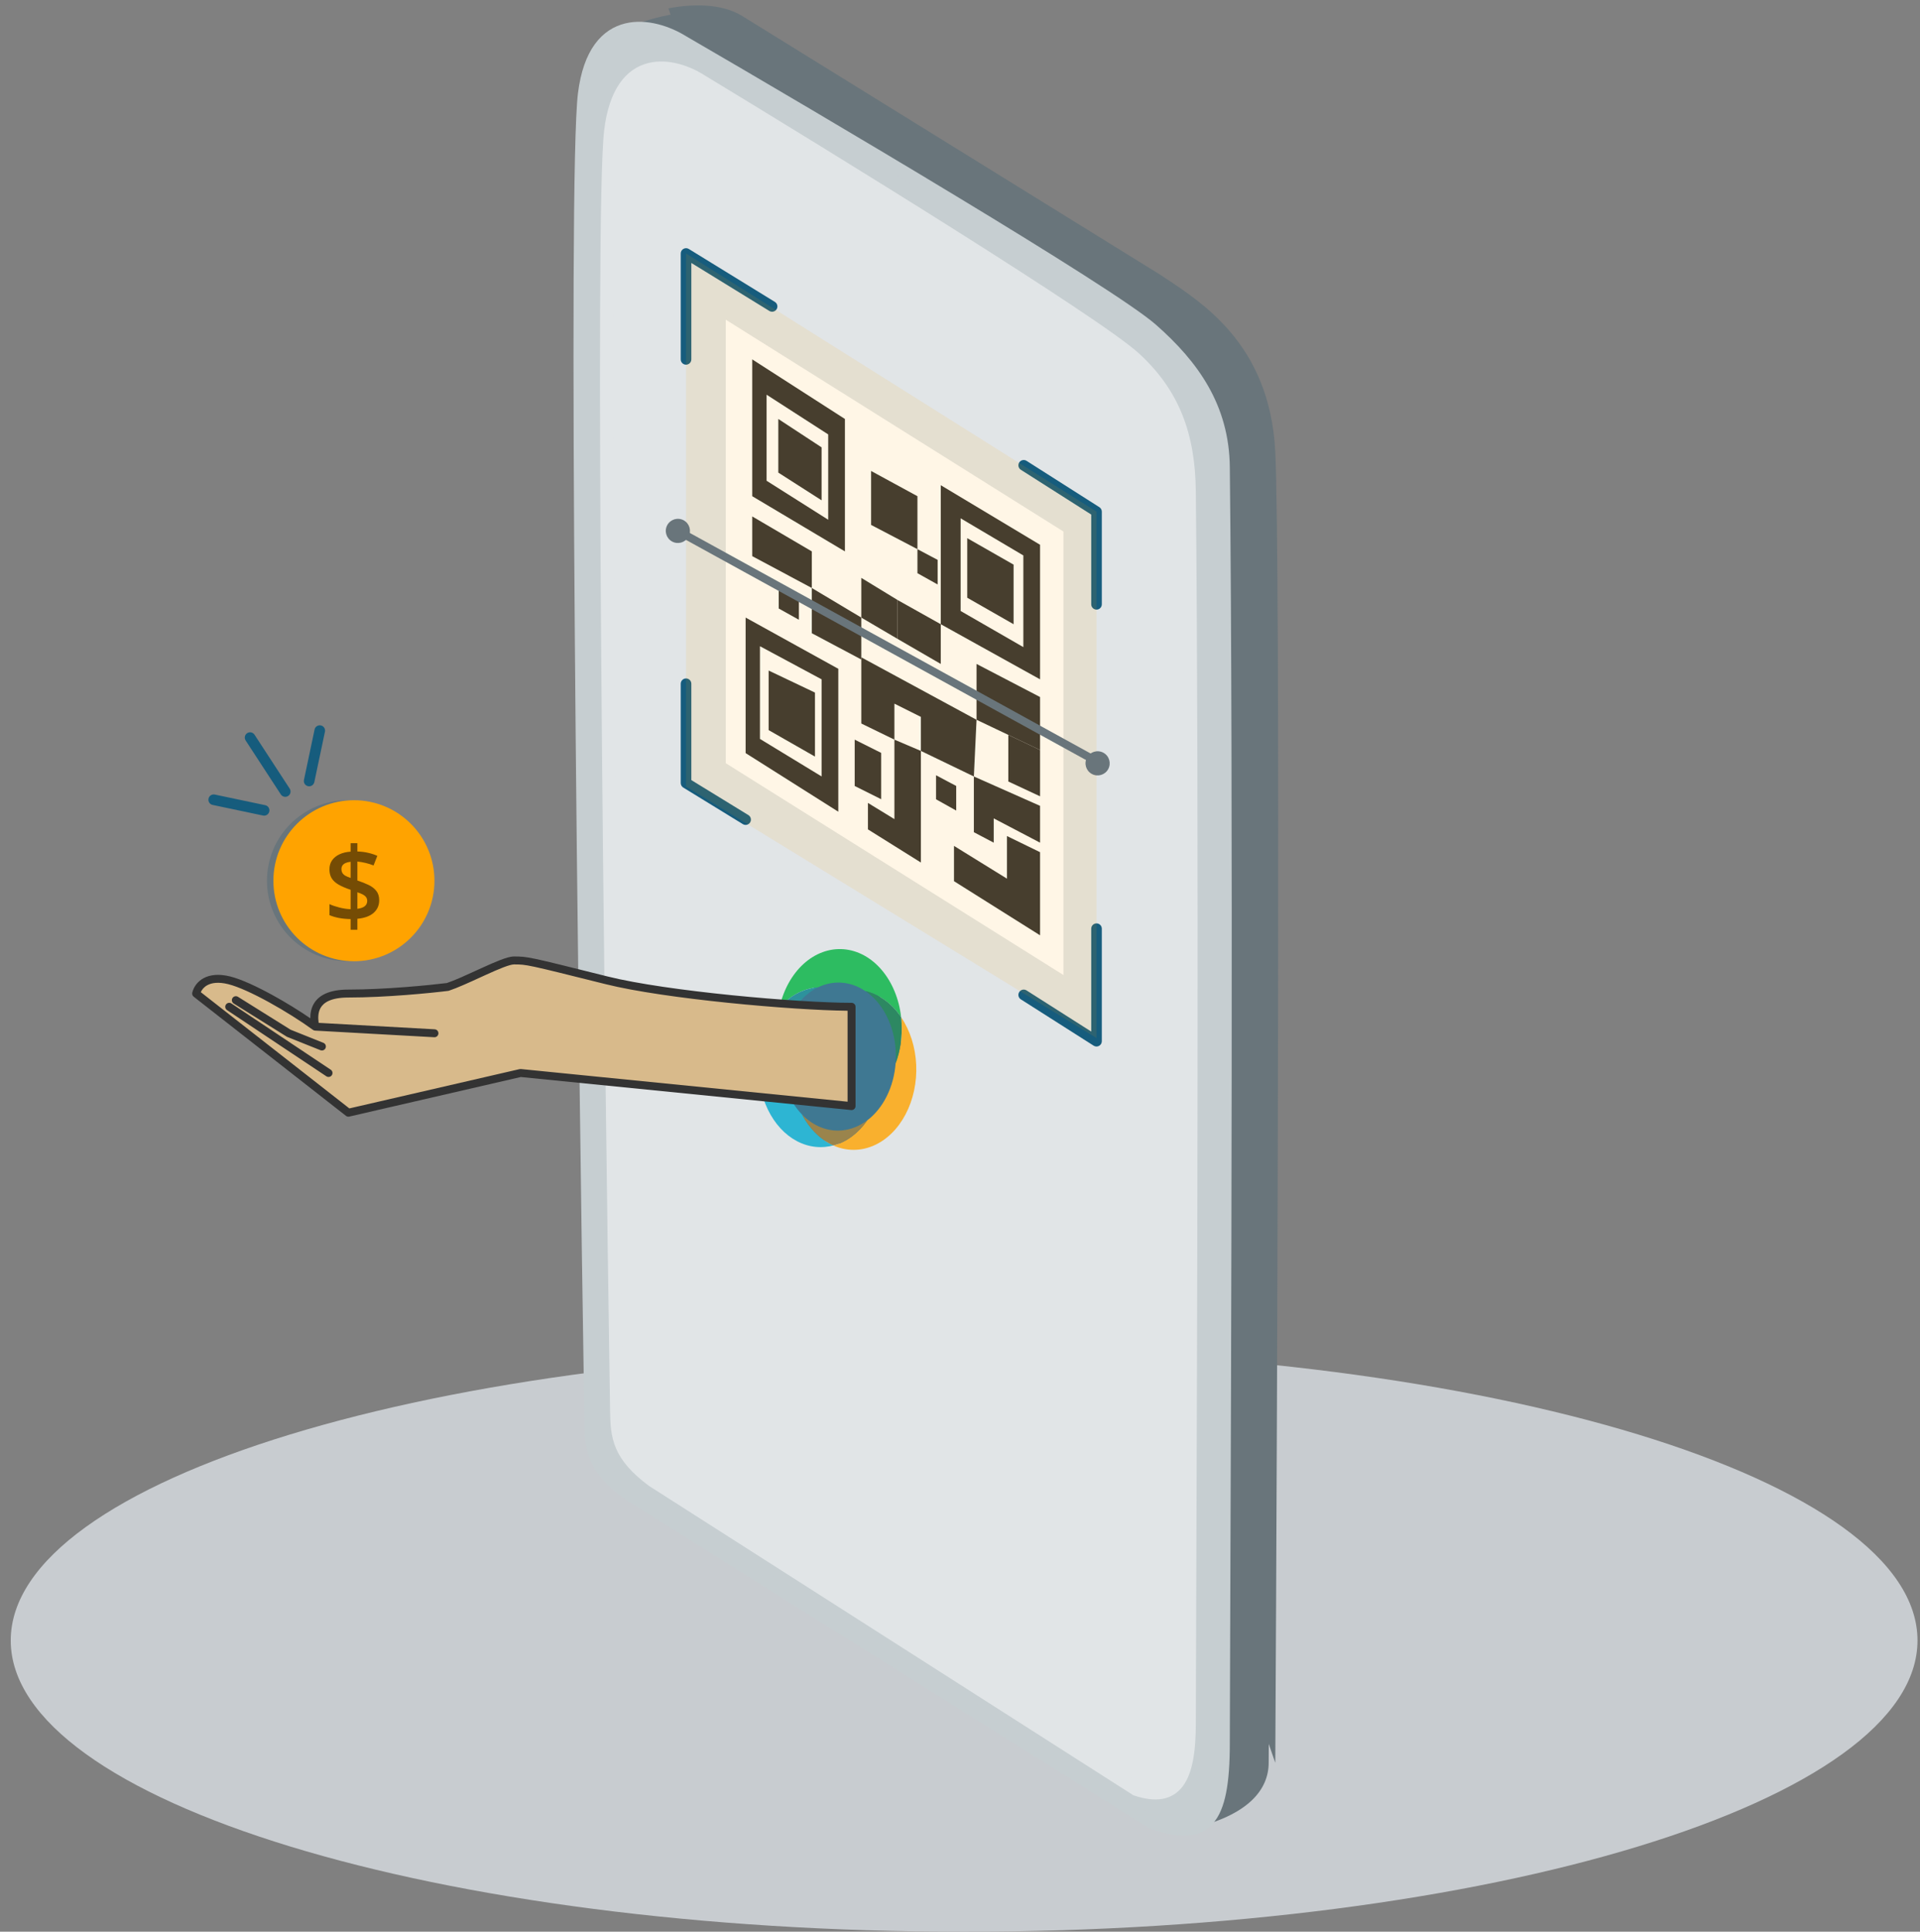 <svg width="160" height="161" viewBox="0 0 160 161" fill="none" xmlns="http://www.w3.org/2000/svg">
<rect x="0" y="0" width="160" height="161" fill="#808080" stroke="none"/>
<path d="M159.791 136.726C159.791 150.133 124.221 161.002 80.343 161.002C36.465 161.002 0.895 150.133 0.895 136.726C0.895 123.319 36.465 112.45 80.343 112.45C124.221 112.45 159.791 123.319 159.791 136.726Z" fill="#C8CCD0"/>
<path d="M96.343 23.333L61.584 1.816C58.495 -0.097 52.757 1.816 51.102 2.919L99.102 152.437C104.067 151.333 105.722 149.126 105.722 146.919C105.906 114.184 106.164 46.506 105.722 37.678C105.281 28.851 99.653 25.54 96.343 23.333Z" fill="#69757B"/>
<path fill-rule="evenodd" clip-rule="evenodd" d="M51.76 3.167L99.47 151.783C101.619 151.249 103.024 150.503 103.897 149.689C104.82 148.827 105.17 147.869 105.17 146.919L105.17 146.916C105.354 114.166 105.611 46.513 105.17 37.706C104.956 33.419 103.488 30.499 101.687 28.38C100.036 26.438 98.099 25.157 96.502 24.101C96.346 23.998 96.193 23.897 96.044 23.797L61.293 2.285C59.929 1.441 57.898 1.409 55.905 1.779C54.191 2.098 52.633 2.69 51.76 3.167ZM55.703 0.694C57.766 0.311 60.148 0.278 61.874 1.347L96.632 22.864L96.648 22.874C96.799 22.974 96.955 23.078 97.116 23.184C98.705 24.234 100.77 25.597 102.528 27.666C104.479 29.961 106.045 33.11 106.272 37.651C106.715 46.498 106.457 114.199 106.273 146.921" fill="#69757B"/>
<path d="M95.957 151.851L52.512 124.575C49.428 122.381 49.288 120.744 49.254 118.574C48.71 84.571 47.842 14.817 48.71 7.835C49.579 0.852 54.503 2.016 56.856 3.471C68.442 10.199 92.482 24.419 95.957 27.473C99.433 30.528 101.877 34.007 101.931 38.929C102.293 71.66 101.931 138.701 101.931 145.305C101.931 151.851 100.476 153.475 95.957 151.851Z" fill="#C6CED1"/>
<path fill-rule="evenodd" clip-rule="evenodd" d="M57.141 2.998C55.907 2.236 53.934 1.503 52.096 1.953C51.156 2.183 50.273 2.72 49.574 3.677C48.882 4.626 48.389 5.96 48.164 7.767C47.941 9.554 47.834 15.267 47.802 23.3C47.769 31.356 47.813 41.795 47.902 53.076C48.078 75.64 48.431 101.581 48.703 118.583C48.72 119.667 48.761 120.722 49.236 121.79C49.715 122.866 50.603 123.894 52.193 125.025L52.206 125.034L95.715 152.35L95.772 152.37C98.04 153.186 99.865 153.314 101.048 152.013C101.609 151.396 101.959 150.518 102.175 149.425C102.392 148.326 102.484 146.957 102.484 145.305C102.484 144.088 102.496 140.815 102.514 136.08C102.593 115.142 102.779 65.62 102.484 38.923C102.427 33.784 99.861 30.169 96.322 27.059C95.415 26.262 93.221 24.776 90.309 22.916C87.38 21.044 83.683 18.767 79.735 16.378C71.841 11.599 62.936 6.363 57.141 2.998ZM50.465 4.328C49.916 5.08 49.468 6.218 49.259 7.903C49.047 9.607 48.937 15.232 48.905 23.304C48.873 31.354 48.917 41.788 49.005 53.068C49.182 75.627 49.535 101.565 49.806 118.566C49.823 119.652 49.87 120.5 50.244 121.341C50.614 122.173 51.334 123.057 52.82 124.117L96.201 151.352C98.415 152.139 99.563 152.006 100.231 151.271C100.599 150.866 100.895 150.213 101.093 149.211C101.29 148.214 101.38 146.926 101.38 145.305C101.38 144.084 101.393 140.804 101.41 136.061C101.489 115.112 101.675 65.621 101.38 38.935C101.328 34.23 99.007 30.888 95.594 27.888C94.763 27.158 92.649 25.721 89.715 23.845C86.796 21.981 83.108 19.71 79.163 17.322C71.274 12.546 62.371 7.311 56.58 3.948L56.567 3.94C55.447 3.248 53.786 2.675 52.359 3.025C51.665 3.195 51.007 3.586 50.465 4.328Z" fill="#C6CED1"/>
<path d="M94.687 149.126L54.401 123.393C51.552 121.279 51.423 119.703 51.391 117.613C50.889 84.859 50.087 17.67 50.889 10.944C51.692 4.218 56.241 5.339 58.415 6.741C69.118 13.221 91.326 26.918 94.537 29.861C97.748 32.803 99.05 36.247 99.1 40.988C99.435 72.516 99.1 137.248 99.1 143.609C99.1 148.271 97.997 150.229 94.687 149.126Z" fill="#E1E5E7"/>
<path fill-rule="evenodd" clip-rule="evenodd" d="M58.708 6.273C57.564 5.538 55.724 4.821 54.002 5.26C52.186 5.724 50.758 7.394 50.343 10.879C50.137 12.601 50.038 18.103 50.008 25.841C49.978 33.6 50.019 43.656 50.1 54.522C50.263 76.256 50.59 101.244 50.84 117.621C50.856 118.664 50.894 119.681 51.333 120.711C51.776 121.749 52.6 122.743 54.073 123.836L54.089 123.848L94.448 149.628L94.513 149.65C95.388 149.941 96.177 150.052 96.871 149.928C97.584 149.801 98.155 149.433 98.58 148.857C98.993 148.297 99.256 147.56 99.419 146.695C99.584 145.827 99.653 144.793 99.653 143.609C99.653 142.438 99.665 139.282 99.681 134.717C99.754 114.515 99.926 66.701 99.653 40.982C99.602 36.12 98.255 32.519 94.91 29.454C94.07 28.684 92.04 27.251 89.35 25.459C86.644 23.657 83.228 21.463 79.581 19.161C72.289 14.559 64.061 9.515 58.708 6.273ZM54.275 6.33C53.073 6.636 51.825 7.769 51.438 11.01C51.242 12.651 51.141 18.07 51.111 25.845C51.081 33.599 51.122 43.649 51.204 54.514C51.367 76.244 51.693 101.228 51.944 117.604C51.96 118.651 52.003 119.468 52.348 120.277C52.688 121.075 53.35 121.923 54.716 122.939L94.926 148.624C95.675 148.866 96.245 148.919 96.677 148.842C97.101 148.767 97.428 148.56 97.692 148.202C97.969 147.828 98.188 147.27 98.335 146.491C98.482 145.715 98.55 144.756 98.55 143.609C98.55 142.434 98.561 139.272 98.578 134.699C98.65 114.486 98.823 66.701 98.55 40.994C98.501 36.375 97.242 33.088 94.165 30.268C93.4 29.567 91.45 28.184 88.738 26.378C86.043 24.582 82.636 22.394 78.992 20.094C71.704 15.495 63.479 10.452 58.13 7.213L58.117 7.205C57.086 6.54 55.569 5.999 54.275 6.33Z" fill="#E1E5E7"/>
<path d="M88.618 81.264L60.48 63.609V26.644L88.618 44.299V81.264Z" fill="white"/>
<path d="M70.41 34.92L62.686 29.954V41.356L70.41 45.957V34.92ZM63.882 32.897L69.017 36.207V43.319L63.882 40.069V32.897ZM68.466 37.285L64.859 34.92V39.39L68.466 41.699V37.285Z" fill="#333333"/>
<path d="M71.776 54.785V60.302L74.534 61.646V68.27L72.328 66.92V69.126L76.741 71.888V62.586L81.155 64.716V69.361L82.81 70.233V68.208L86.672 70.233L86.672 67.164L81.155 64.716L81.379 59.991L71.776 54.785ZM76.741 62.586L74.534 61.646V58.647L76.741 59.75V62.586ZM86.672 71.026L83.914 69.681V73.233L79.5 70.502V73.443L86.672 77.954V71.026ZM73.431 66.612V62.75L71.224 61.646V65.508L73.431 66.612Z" fill="#333333"/>
<path d="M81.379 59.991L86.672 62.509V58.095L81.379 55.337V59.991Z" fill="#333333"/>
<path d="M86.672 45.405L78.397 40.44V52.026L86.672 56.62V45.405ZM80.052 43.199L85.279 46.294V53.934L80.052 50.923V43.199ZM84.466 47.061L80.603 44.854V49.819L84.466 52.026V47.061Z" fill="#333333"/>
<path d="M69.859 55.742L62.135 51.471V62.768L69.859 67.653V55.742ZM63.33 53.86L68.466 56.619V64.713L63.33 61.586V53.86ZM67.914 57.724L64.052 55.886V60.851L67.914 63.058V57.724Z" fill="#333333"/>
<path d="M62.686 46.353L67.652 49.007V45.957L62.686 43.042V46.353Z" fill="#333333"/>
<path d="M67.652 52.777L71.776 54.968V51.474L67.652 49.007V52.777Z" fill="#333333"/>
<path d="M71.776 51.474L74.796 53.249V50.008L71.776 48.164V51.474Z" fill="#333333"/>
<path d="M74.796 53.249L78.397 55.337V52.026L74.796 50.008V53.249Z" fill="#333333"/>
<path d="M84.026 65.134L86.672 66.371V62.509L84.026 61.25V65.134Z" fill="#333333"/>
<path d="M72.591 43.75L76.453 45.77V41.356L72.591 39.253V43.75Z" fill="#333333"/>
<path d="M76.453 47.773L78.135 48.713V46.663L76.453 45.77V47.773Z" fill="#333333"/>
<path d="M78.003 66.618L79.685 67.558V65.508L78.003 64.615V66.618Z" fill="#333333"/>
<path d="M64.893 50.716L66.575 51.656V49.606L64.893 48.713V50.716Z" fill="#333333"/>
<path fill-rule="evenodd" clip-rule="evenodd" d="M62.512 68.542C62.639 68.335 62.574 68.063 62.366 67.935L57.611 65.017V56.988C57.611 56.744 57.414 56.546 57.17 56.546C56.926 56.546 56.728 56.744 56.728 56.988V65.263C56.728 65.417 56.808 65.559 56.939 65.64L61.904 68.688C62.112 68.815 62.384 68.75 62.512 68.542Z" fill="#165C7D"/>
<path fill-rule="evenodd" clip-rule="evenodd" d="M91.589 87.168C91.448 87.246 91.276 87.24 91.14 87.154L85.071 83.292C84.865 83.161 84.805 82.888 84.936 82.682C85.067 82.477 85.339 82.416 85.545 82.547L90.936 85.977V77.402C90.936 77.158 91.133 76.961 91.377 76.961C91.621 76.961 91.818 77.158 91.818 77.402V86.781C91.818 86.942 91.731 87.091 91.589 87.168Z" fill="#165C7D"/>
<path fill-rule="evenodd" clip-rule="evenodd" d="M56.955 20.741C57.094 20.663 57.265 20.666 57.401 20.75L64.574 25.164C64.781 25.292 64.846 25.564 64.718 25.771C64.591 25.979 64.319 26.043 64.111 25.916L57.611 21.916V29.953C57.611 30.197 57.414 30.395 57.17 30.395C56.926 30.395 56.728 30.197 56.728 29.953V21.126C56.728 20.966 56.815 20.819 56.955 20.741Z" fill="#165C7D"/>
<path fill-rule="evenodd" clip-rule="evenodd" d="M84.936 38.544C84.805 38.75 84.865 39.023 85.071 39.154L90.936 42.886V50.367C90.936 50.611 91.133 50.809 91.377 50.809C91.621 50.809 91.818 50.611 91.818 50.367V42.643C91.818 42.492 91.741 42.352 91.614 42.271L85.545 38.409C85.339 38.278 85.067 38.339 84.936 38.544Z" fill="#165C7D"/>
<path d="M57.17 21.126L91.377 42.643V86.519L57.17 65.553V21.126Z" fill="#FFA300" fill-opacity="0.1"/>
<path fill-rule="evenodd" clip-rule="evenodd" d="M91.054 63.65L56.33 44.539L56.649 43.959L91.374 63.07L91.054 63.65Z" fill="#69757B"/>
<path d="M57.374 44.733C57.106 45.221 56.493 45.4 56.006 45.132C55.518 44.864 55.339 44.252 55.607 43.764C55.875 43.276 56.487 43.098 56.975 43.365C57.463 43.633 57.641 44.246 57.374 44.733Z" fill="#69757B"/>
<path d="M92.35 64.106C92.082 64.593 91.47 64.772 90.982 64.504C90.495 64.236 90.316 63.624 90.584 63.136C90.851 62.648 91.464 62.47 91.952 62.738C92.439 63.005 92.618 63.618 92.35 64.106Z" fill="#69757B"/>
<g opacity="0.8">
<path d="M75.263 88.47C75.263 92.259 72.96 95.33 70.119 95.33C67.278 95.33 64.975 92.259 64.975 88.47C64.975 84.681 67.278 81.61 70.119 81.61C72.96 81.61 75.263 84.681 75.263 88.47Z" fill="#165C7D"/>
<path d="M66.835 92.888C66.319 92.36 65.894 91.701 65.587 90.95C65.28 90.2 65.098 89.375 65.052 88.528C65.042 88.34 65.038 88.154 65.042 87.969C64.699 86.686 64.67 85.297 64.956 83.986C64.145 84.918 63.581 86.15 63.342 87.509C63.102 88.869 63.201 90.288 63.622 91.567C64.044 92.847 64.768 93.923 65.693 94.644C66.618 95.365 67.697 95.695 68.779 95.588C69.008 95.565 69.235 95.523 69.459 95.462C68.388 94.994 67.467 94.091 66.835 92.888Z" fill="#00A9CE"/>
<path d="M74.633 88.632C74.559 89.605 74.306 90.542 73.895 91.367C73.484 92.192 72.928 92.881 72.27 93.378C71.53 94.446 70.543 95.182 69.454 95.477C70.535 95.951 71.709 95.954 72.795 95.485C73.881 95.015 74.818 94.1 75.461 92.881C76.103 91.662 76.416 90.208 76.35 88.743C76.283 87.278 75.842 85.886 75.094 84.781C75.111 84.936 75.124 85.093 75.133 85.251C75.2 86.413 75.028 87.579 74.633 88.632Z" fill="#FFA300"/>
<path d="M70.192 94.211C68.98 94.333 67.78 93.86 66.835 92.888C67.464 94.092 68.383 94.998 69.453 95.47C70.541 95.175 71.529 94.439 72.27 93.371C71.636 93.852 70.924 94.139 70.192 94.211Z" fill="#886B25"/>
<path d="M68.162 82.293C68.801 81.983 69.484 81.85 70.165 81.904C70.846 81.957 71.51 82.197 72.112 82.605C73.271 82.874 74.323 83.641 75.094 84.781C74.925 83.27 74.356 81.882 73.482 80.851C72.609 79.819 71.484 79.206 70.296 79.114C69.107 79.021 67.928 79.456 66.956 80.344C65.983 81.233 65.276 82.521 64.953 83.994C65.808 83.009 66.894 82.414 68.037 82.304C68.076 82.3 68.118 82.296 68.162 82.293Z" fill="#00B140"/>
<path d="M65.042 87.976C65.061 86.74 65.367 85.539 65.923 84.525C66.479 83.513 67.258 82.735 68.159 82.293C68.115 82.298 68.073 82.302 68.022 82.307C66.881 82.419 65.798 83.013 64.943 83.996C64.657 85.307 64.686 86.695 65.028 87.979L65.042 87.976Z" fill="#007D8A"/>
<path d="M72.111 82.598C72.828 83.083 73.436 83.794 73.879 84.664C74.321 85.534 74.584 86.535 74.643 87.574C74.662 87.922 74.658 88.271 74.633 88.618C75.026 87.567 75.198 86.403 75.131 85.244C75.122 85.086 75.113 84.928 75.092 84.774C74.321 83.635 73.27 82.868 72.111 82.598Z" fill="#007041"/>
</g>
<path d="M43.376 89.429L70.963 92.188V83.912C66.549 83.912 55.561 82.958 50.549 81.705C43.928 80.05 43.928 80.05 42.825 80.05H42.825C41.942 80.05 38.962 81.705 37.307 82.257C35.836 82.44 32.121 82.808 29.032 82.808C25.942 82.808 26.089 84.647 26.273 85.567C24.25 84.096 20.866 82.146 19.1 81.705C17.335 81.263 16.526 82.073 16.342 82.808L29.032 92.739L43.376 89.429Z" fill="#D8BA8B"/>
<path fill-rule="evenodd" clip-rule="evenodd" d="M39.966 81.489C39.064 81.902 38.122 82.334 37.413 82.57C37.392 82.577 37.371 82.582 37.349 82.585C35.872 82.77 32.142 83.139 29.032 83.139C27.547 83.139 26.957 83.578 26.713 84.006C26.498 84.386 26.498 84.847 26.555 85.251L36.223 85.788C36.406 85.798 36.545 85.955 36.535 86.137C36.525 86.32 36.369 86.459 36.187 86.449L26.255 85.897C26.192 85.894 26.131 85.872 26.079 85.835C25.08 85.108 23.74 84.26 22.431 83.54C21.115 82.815 19.859 82.235 19.021 82.026C18.196 81.82 17.641 81.916 17.285 82.107C17.01 82.254 16.832 82.47 16.732 82.692L29.112 92.381L43.303 89.106C43.338 89.098 43.374 89.096 43.41 89.1L70.632 91.822V84.241C66.007 84.197 55.395 83.257 50.469 82.026C43.888 80.381 43.876 80.381 42.856 80.381L42.826 80.381C42.675 80.381 42.377 80.46 41.942 80.626C41.523 80.786 41.024 81.006 40.493 81.248C40.321 81.326 40.144 81.407 39.966 81.489ZM25.861 84.871C24.936 84.236 23.832 83.555 22.751 82.96C21.428 82.231 20.109 81.615 19.182 81.384C18.242 81.149 17.509 81.236 16.973 81.523C16.437 81.811 16.134 82.278 16.022 82.728C15.99 82.855 16.036 82.988 16.139 83.069L28.828 93C28.907 93.061 29.009 93.084 29.107 93.062L43.399 89.764L70.931 92.517C71.024 92.526 71.116 92.496 71.186 92.433C71.255 92.37 71.295 92.281 71.295 92.188V83.912C71.295 83.729 71.146 83.581 70.963 83.581C66.566 83.581 55.607 82.628 50.63 81.384L50.442 81.337C44.034 79.735 43.97 79.719 42.826 79.719C42.535 79.719 42.129 79.846 41.706 80.008C41.266 80.175 40.751 80.403 40.22 80.645C40.04 80.727 39.859 80.809 39.678 80.892C38.788 81.3 37.903 81.706 37.234 81.932C35.748 82.116 32.08 82.477 29.032 82.477C27.428 82.477 26.547 82.958 26.138 83.679C25.917 84.068 25.856 84.491 25.861 84.871ZM19.372 83.185C19.469 83.03 19.674 82.983 19.829 83.079L24.217 85.822L26.948 86.915C27.118 86.983 27.201 87.175 27.133 87.345C27.065 87.515 26.872 87.597 26.703 87.53L23.944 86.426C23.926 86.419 23.908 86.41 23.892 86.4L19.478 83.641C19.323 83.544 19.276 83.34 19.372 83.185ZM18.826 83.728C18.927 83.576 19.133 83.535 19.285 83.636L27.561 89.154C27.713 89.255 27.754 89.461 27.653 89.613C27.551 89.765 27.346 89.806 27.194 89.704L18.918 84.187C18.766 84.086 18.724 83.88 18.826 83.728Z" fill="#333333"/>
<path d="M35.668 73.406C35.668 77.111 32.664 80.116 28.958 80.116C25.252 80.116 22.248 77.111 22.248 73.406C22.248 69.7 25.252 66.695 28.958 66.695C32.664 66.695 35.668 69.7 35.668 73.406Z" fill="#69757B"/>
<path d="M36.204 73.406C36.204 77.111 33.199 80.116 29.493 80.116C25.788 80.116 22.783 77.111 22.783 73.406C22.783 69.7 25.788 66.695 29.493 66.695C33.199 66.695 36.204 69.7 36.204 73.406Z" fill="#FFA300"/>
<path d="M29.22 77.49V76.602C28.864 76.596 28.535 76.564 28.233 76.507C27.934 76.446 27.676 76.369 27.457 76.274V75.356C27.679 75.459 27.952 75.553 28.276 75.636C28.601 75.719 28.916 75.767 29.22 75.778V74.162C28.804 74.021 28.465 73.875 28.203 73.722C27.945 73.57 27.755 73.393 27.634 73.192C27.514 72.988 27.453 72.744 27.453 72.459C27.453 72.166 27.526 71.915 27.673 71.705C27.822 71.492 28.029 71.324 28.294 71.201C28.561 71.077 28.87 71.004 29.22 70.981V70.278H29.781V70.968C30.1 70.977 30.394 71.013 30.664 71.076C30.937 71.136 31.197 71.221 31.445 71.33L31.13 72.132C30.914 72.046 30.69 71.975 30.457 71.921C30.225 71.866 29.999 71.829 29.781 71.808V73.386C30.131 73.501 30.443 73.625 30.716 73.757C30.992 73.889 31.207 74.056 31.363 74.257C31.521 74.455 31.6 74.715 31.6 75.037C31.6 75.459 31.445 75.808 31.134 76.084C30.824 76.357 30.373 76.521 29.781 76.576V77.49H29.22ZM29.781 75.744C30.057 75.709 30.262 75.638 30.397 75.528C30.532 75.416 30.6 75.271 30.6 75.093C30.6 74.972 30.571 74.87 30.514 74.787C30.459 74.704 30.371 74.629 30.25 74.563C30.133 74.497 29.976 74.432 29.781 74.369V75.744ZM29.22 73.175V71.826C29.054 71.843 28.913 71.877 28.798 71.929C28.683 71.981 28.597 72.048 28.539 72.132C28.482 72.215 28.453 72.314 28.453 72.429C28.453 72.556 28.479 72.663 28.531 72.752C28.582 72.841 28.664 72.919 28.776 72.985C28.891 73.051 29.039 73.115 29.22 73.175Z" fill="#754C04"/>
<path fill-rule="evenodd" clip-rule="evenodd" d="M20.598 61.105C20.802 60.971 21.076 61.029 21.209 61.233L24.141 65.73C24.274 65.934 24.216 66.208 24.012 66.341C23.808 66.474 23.535 66.416 23.401 66.212L20.47 61.715C20.336 61.511 20.394 61.238 20.598 61.105Z" fill="#165C7D"/>
<path fill-rule="evenodd" clip-rule="evenodd" d="M17.376 66.564C17.426 66.326 17.66 66.173 17.899 66.223L22.101 67.108C22.34 67.159 22.492 67.393 22.442 67.631C22.392 67.87 22.158 68.022 21.919 67.972L17.717 67.087C17.479 67.037 17.326 66.803 17.376 66.564Z" fill="#165C7D"/>
<path fill-rule="evenodd" clip-rule="evenodd" d="M26.738 60.46C26.5 60.41 26.265 60.562 26.215 60.801L25.33 65.003C25.28 65.242 25.432 65.476 25.671 65.526C25.909 65.576 26.143 65.424 26.194 65.185L27.079 60.983C27.129 60.744 26.977 60.51 26.738 60.46Z" fill="#165C7D"/>
</svg>
